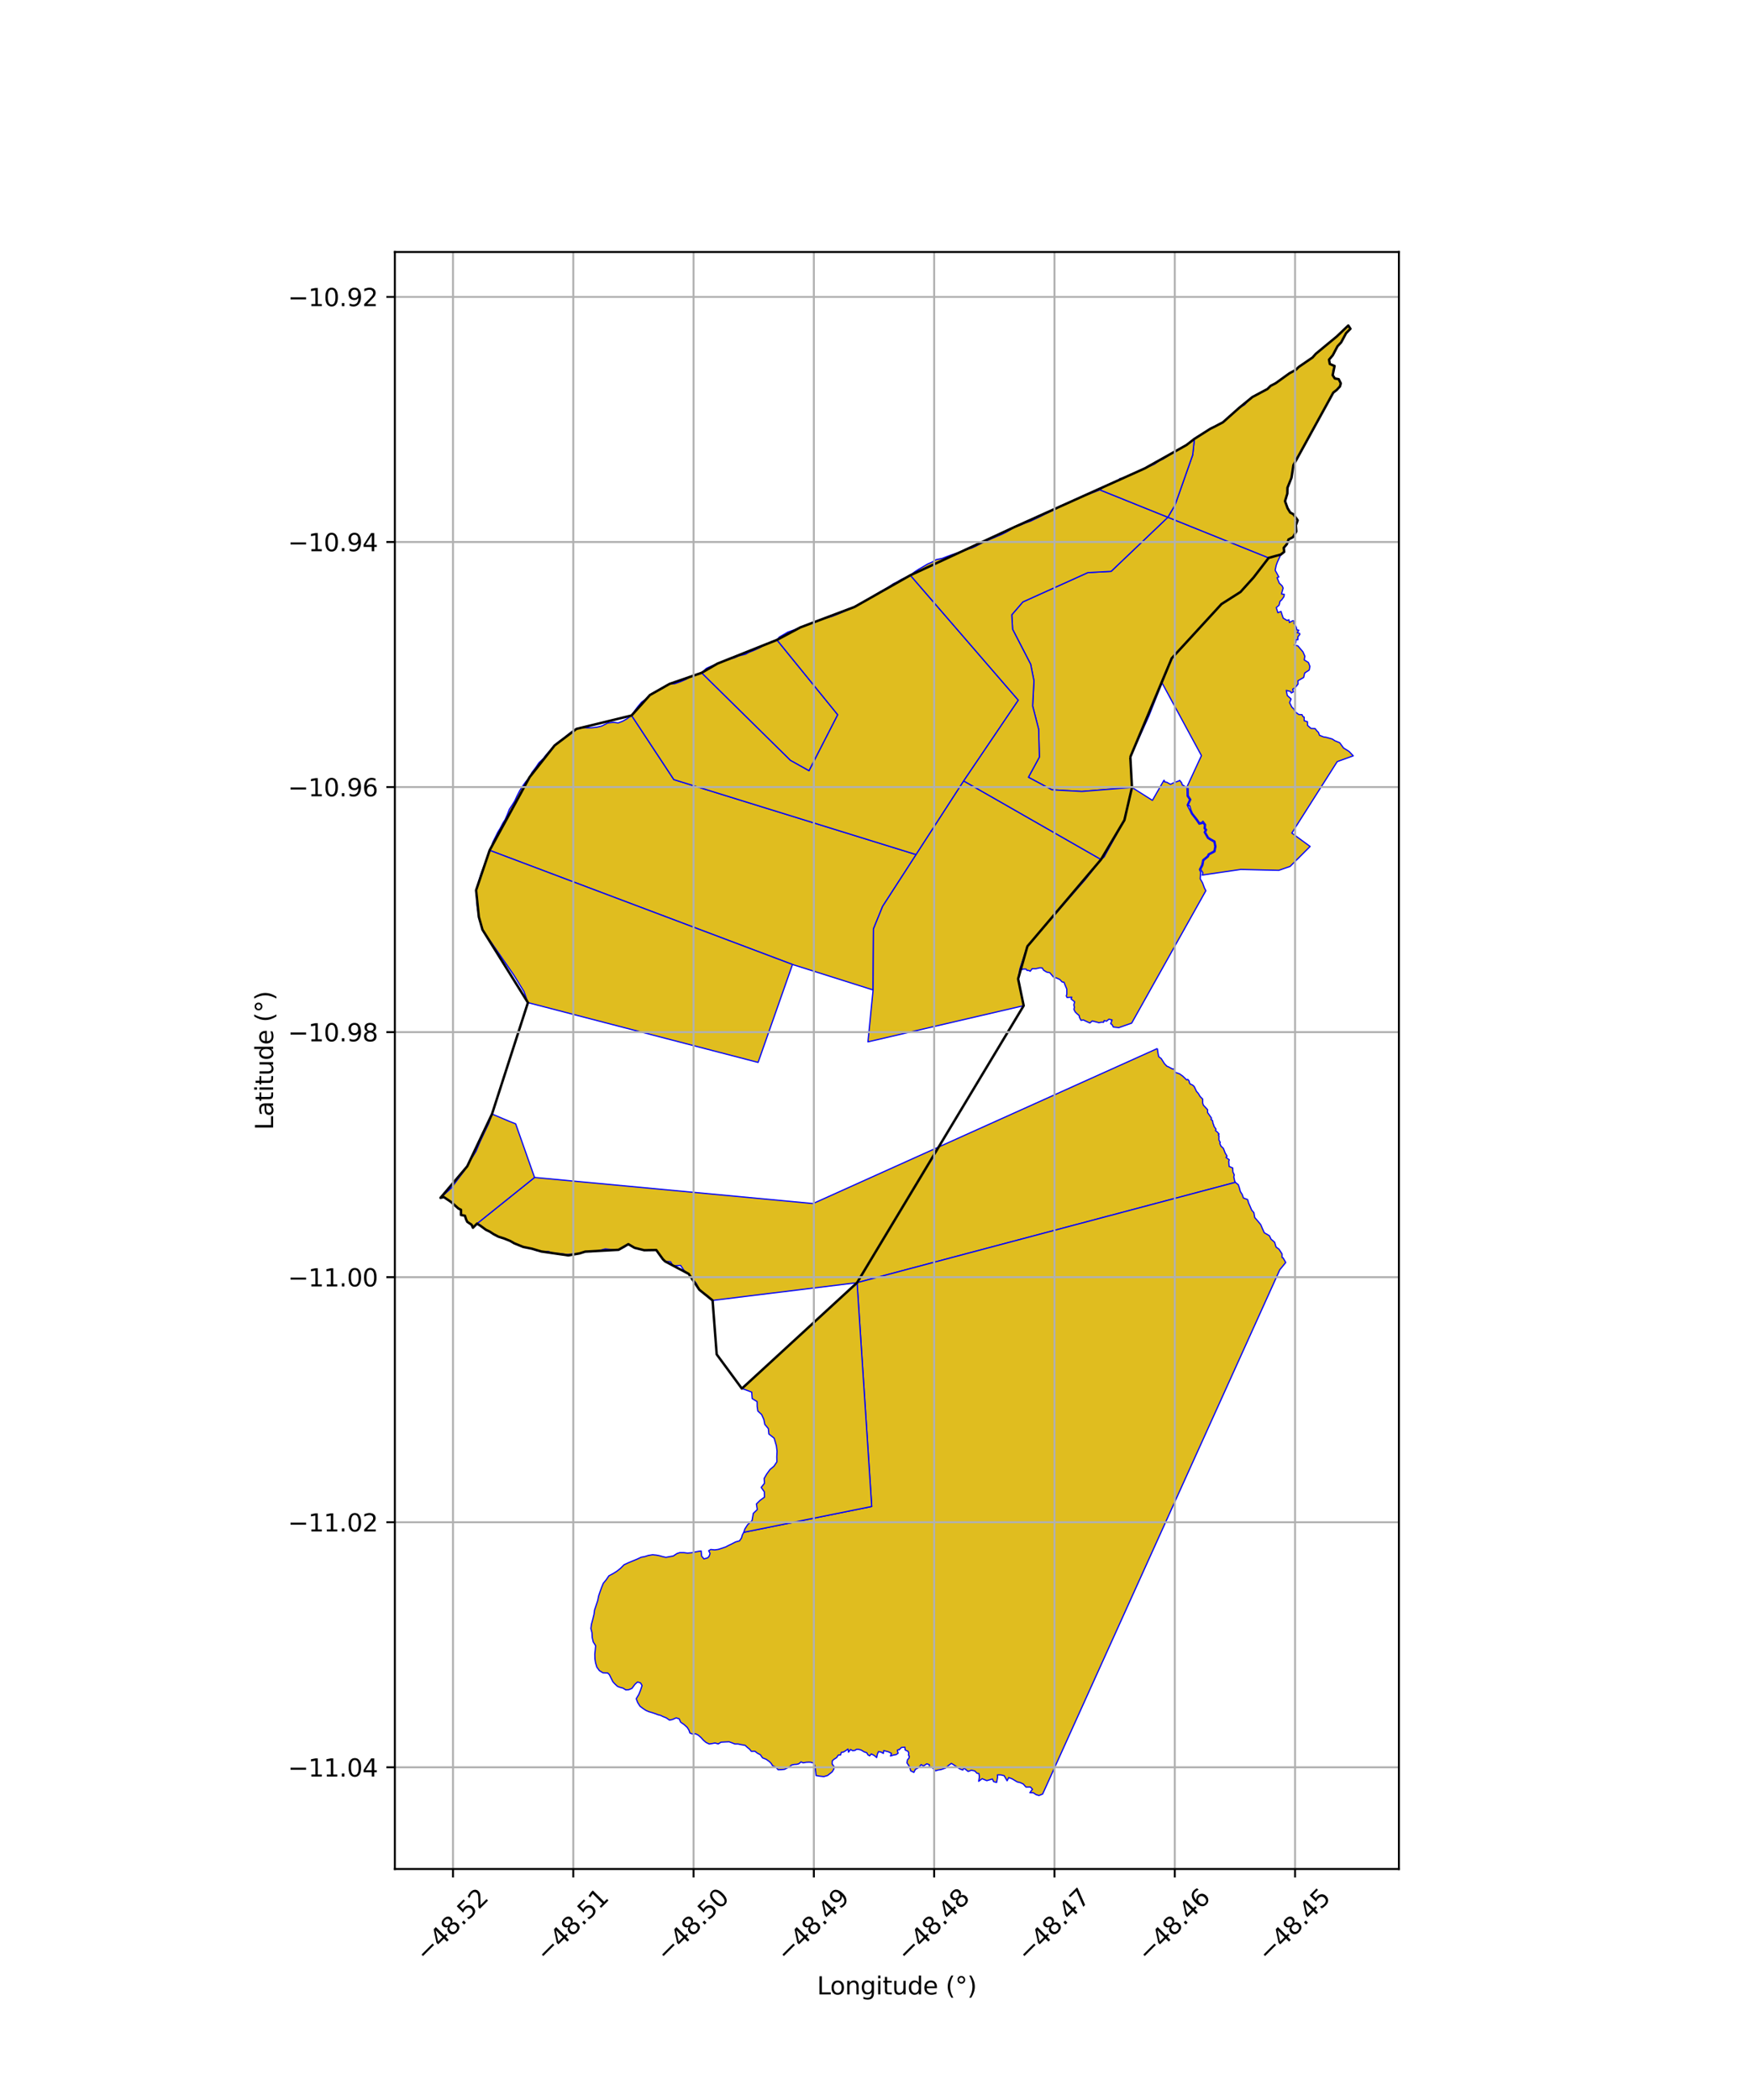 <?xml version="1.0" encoding="utf-8" standalone="no"?>
<!DOCTYPE svg PUBLIC "-//W3C//DTD SVG 1.1//EN"
  "http://www.w3.org/Graphics/SVG/1.1/DTD/svg11.dtd">
<svg xmlns:xlink="http://www.w3.org/1999/xlink" width="720pt" height="864pt" viewBox="0 0 720 864" xmlns="http://www.w3.org/2000/svg" version="1.1">
 <defs>
  <style type="text/css">*{stroke-linejoin: round; stroke-linecap: butt}</style>
 </defs>
 <g id="figure_1">
  <g id="patch_1">
   <path d="M 0 864 
L 720 864 
L 720 0 
L 0 0 
z
" style="fill: #ffffff"/>
  </g>
  <g id="axes_1">
   <g id="patch_2">
    <path d="M 162.455 768.96 
L 575.545 768.96 
L 575.545 103.68 
L 162.455 103.68 
z
" style="fill: #ffffff"/>
   </g>
   <g id="PatchCollection_1">
    <path d="M 259.85 294.365 
L 277.241 320.748 
L 376.912 351.603 
L 363.136 372.917 
L 359.364 382.183 
L 359.283 394.94 
L 359.215 407.303 
L 326.054 396.821 
L 231.808 361.295 
L 201.444 349.845 
L 201.786 349.008 
L 202.32 347.86 
L 202.757 346.505 
L 203.71 344.609 
L 204.804 342.379 
L 205.71 340.914 
L 206.932 338.582 
L 207.838 337.15 
L 208.744 335.083 
L 209.551 332.976 
L 210.628 331.348 
L 211.745 329.579 
L 212.732 327.435 
L 213.875 325.235 
L 215.039 323.422 
L 216.202 321.761 
L 217.863 319.784 
L 218.809 317.879 
L 220.484 315.661 
L 221.722 313.818 
L 223.534 312.086 
L 224.792 310.447 
L 226.518 308.592 
L 228.177 306.705 
L 229.915 305.13 
L 231.79 303.822 
L 233.57 302.345 
L 235.004 301.194 
L 237.132 299.901 
L 239.017 299.278 
L 241.629 299.46 
L 243.512 299.412 
L 245.616 299.177 
L 247.551 298.719 
L 249.999 297.483 
L 252.415 297.163 
L 254.311 297.44 
L 256.123 296.752 
L 257.844 295.805 
L 259.85 294.365 
" clip-path="url(#p6402d48600)" style="fill: #e0bd1f; stroke: #0000ff; stroke-width: 0.5"/>
    <path d="M 319.648 263.27 
L 344.673 294.07 
L 332.863 317.138 
L 325.182 312.845 
L 288.637 276.827 
L 290.623 274.987 
L 292.87 273.96 
L 295.155 273.035 
L 297.264 272.164 
L 299.433 271.387 
L 302.126 270.661 
L 303.965 269.847 
L 306.746 269.171 
L 308.075 268.42 
L 310.818 267.311 
L 312.704 266.425 
L 314.775 265.184 
L 319.648 263.27 
" clip-path="url(#p6402d48600)" style="fill: #e0bd1f; stroke: #0000ff; stroke-width: 0.5"/>
    <path d="M 374.542 236.67 
L 418.967 288.076 
L 396.499 321.303 
L 376.912 351.603 
L 277.241 320.748 
L 259.85 294.365 
L 261.238 292.283 
L 262.481 290.65 
L 263.941 288.916 
L 265.892 287.446 
L 267.404 285.952 
L 269.282 284.914 
L 271.426 283.757 
L 273.422 282.597 
L 275.421 281.399 
L 277.61 281.3 
L 280.072 280.432 
L 282.392 279.43 
L 284.328 278.268 
L 286.418 277.55 
L 288.637 276.827 
L 325.182 312.845 
L 332.863 317.138 
L 344.673 294.07 
L 319.648 263.27 
L 320.627 262.101 
L 322.49 261.034 
L 324.17 260.036 
L 326.771 259.135 
L 329.232 258.147 
L 331.01 257.405 
L 333.605 256.356 
L 335.885 255.523 
L 337.686 254.876 
L 340.269 254.181 
L 342.373 253.586 
L 344.935 252.571 
L 346.795 251.799 
L 349.413 250.664 
L 351.584 249.7 
L 354.212 248.055 
L 356.662 246.859 
L 358.907 245.523 
L 360.058 244.728 
L 363.039 242.973 
L 365.064 241.848 
L 367.547 240.169 
L 368.937 239.514 
L 370.744 238.445 
L 374.542 236.67 
" clip-path="url(#p6402d48600)" style="fill: #e0bd1f; stroke: #0000ff; stroke-width: 0.5"/>
    <path d="M 476.177 431.389 
L 476.377 432.957 
L 476.625 434.282 
L 476.788 434.81 
L 477.74 435.503 
L 478.506 436.707 
L 479.116 437.666 
L 480.083 438.661 
L 480.73 438.919 
L 482.324 439.782 
L 483.078 439.796 
L 483.321 441.103 
L 485.307 441.814 
L 486.56 442.7 
L 487.515 443.602 
L 488.228 444.296 
L 488.677 444.098 
L 489.23 444.722 
L 489.311 445.353 
L 489.664 445.977 
L 490.632 446.4 
L 491.33 447.031 
L 492.273 449.029 
L 492.999 449.836 
L 493.758 451.113 
L 494.826 452.214 
L 494.82 453.824 
L 495.089 454.673 
L 496.853 456.58 
L 496.831 457.738 
L 497.203 458.247 
L 498.455 460.04 
L 498.288 460.639 
L 498.86 461.019 
L 499.077 462.249 
L 499.33 462.776 
L 499.467 463.379 
L 500.28 464.551 
L 500.085 465.132 
L 500.845 465.76 
L 501.572 466.589 
L 501.239 466.935 
L 501.533 467.331 
L 501.514 468.115 
L 501.508 469.034 
L 502.047 470.03 
L 501.842 470.385 
L 502.333 471.534 
L 503.228 472.362 
L 503.436 472.714 
L 504.056 474.34 
L 504.842 475.693 
L 504.421 476.185 
L 505.751 477.168 
L 505.546 477.819 
L 505.625 479.046 
L 505.704 479.917 
L 507.168 480.522 
L 507.266 482.189 
L 507.796 483.359 
L 507.623 484.231 
L 507.966 485.796 
L 508.25 486.456 
L 352.618 527.738 
L 294.422 534.884 
L 293.18 535.049 
L 291.343 533.197 
L 289.423 532.027 
L 287.748 530.658 
L 286.435 527.946 
L 284.726 526.065 
L 283.355 524.116 
L 281.434 522.703 
L 280.011 520.617 
L 276.891 520.807 
L 275.911 519.12 
L 273.684 518.995 
L 271.828 516.995 
L 270.012 514.303 
L 267.403 514.265 
L 265.045 514.381 
L 261.081 513.385 
L 258.515 511.886 
L 256.838 513.138 
L 254.494 514.209 
L 251.41 514.065 
L 248.991 513.856 
L 245.743 514.684 
L 243.35 515.014 
L 240.794 514.955 
L 238.418 515.699 
L 235.466 515.919 
L 233.319 516.145 
L 230.314 515.741 
L 227.916 515.739 
L 225.573 514.893 
L 222.727 514.899 
L 220.457 514.448 
L 218.801 513.745 
L 215.254 513.023 
L 213.205 512.213 
L 211.62 511.552 
L 209.919 510.57 
L 207.438 509.559 
L 205.054 508.802 
L 203.046 507.749 
L 201.472 506.711 
L 199.912 505.965 
L 197.711 504.339 
L 196.273 503.428 
L 219.934 484.437 
L 334.504 495.175 
L 476.177 431.389 
" clip-path="url(#p6402d48600)" style="fill: #e0bd1f; stroke: #0000ff; stroke-width: 0.5"/>
    <path d="M 396.499 321.303 
L 453 353.618 
L 446.566 361.834 
L 440.13 369.198 
L 422.702 389.346 
L 419.762 398.231 
L 419.582 398.688 
L 418.88 402.74 
L 421.169 413.764 
L 357.093 428.649 
L 359.215 407.303 
L 359.283 394.94 
L 359.364 382.183 
L 363.136 372.917 
L 376.912 351.603 
L 396.499 321.303 
" clip-path="url(#p6402d48600)" style="fill: #e0bd1f; stroke: #0000ff; stroke-width: 0.5"/>
    <path d="M 478.945 320.89 
L 479.206 321.698 
L 480.065 321.852 
L 481.565 322.696 
L 483.25 321.885 
L 484.79 321.393 
L 485.381 321.084 
L 486.205 322.118 
L 486.359 322.832 
L 487.753 323.719 
L 488.308 324.042 
L 488.384 324.552 
L 488.438 327.543 
L 489.416 328.988 
L 488.444 331.197 
L 488.755 331.883 
L 489.594 333.45 
L 490.196 334.776 
L 492.273 337.49 
L 493.352 339.105 
L 494.687 338.782 
L 494.891 338.56 
L 495.555 339.436 
L 495.401 340.862 
L 495.917 341.467 
L 495.437 342.397 
L 496.86 344.895 
L 498.046 345.619 
L 499.432 346.375 
L 499.811 348.256 
L 499.452 350.117 
L 497.152 351.348 
L 496.736 352.229 
L 494.852 353.771 
L 494.462 355.808 
L 493.468 357.749 
L 494.017 358.832 
L 493.799 361.559 
L 494.76 363.236 
L 495.518 365.306 
L 496.117 366.475 
L 465.603 420.947 
L 462.454 422.05 
L 460.317 422.799 
L 458.067 422.557 
L 457.448 421.455 
L 456.967 421.197 
L 457.526 419.632 
L 456.242 419.324 
L 455.287 420.137 
L 454.291 419.902 
L 454.029 420.615 
L 453.302 420.56 
L 452.088 420.77 
L 451.151 420.494 
L 449.375 420.046 
L 448.424 420.893 
L 447.409 420.443 
L 445.739 419.642 
L 444.757 419.797 
L 444.116 418.566 
L 443.993 417.832 
L 443.025 417 
L 442.372 416.349 
L 441.836 415.267 
L 442.032 414.464 
L 441.815 413.394 
L 442.135 412.208 
L 441.841 411.923 
L 440.693 411.031 
L 440.954 410.258 
L 439.008 410.41 
L 438.694 409.73 
L 438.916 409.064 
L 438.907 406.932 
L 438.25 405.372 
L 437.768 404.131 
L 436.984 403.995 
L 436.073 403.016 
L 434.765 402.406 
L 433.447 402.008 
L 431.927 400.201 
L 430.667 399.959 
L 429.388 399.181 
L 428.761 398.221 
L 427.792 398.178 
L 426.233 398.548 
L 424.649 398.563 
L 423.861 399.606 
L 423.224 399.241 
L 422.551 399.277 
L 422.191 398.717 
L 421.039 398.717 
L 420.583 398.853 
L 420.231 398.29 
L 419.762 398.231 
L 422.702 389.346 
L 440.13 369.198 
L 446.566 361.834 
L 453 353.618 
L 454.214 352.577 
L 462.61 337.422 
L 465.719 323.975 
L 474.144 329.293 
L 478.945 320.89 
" clip-path="url(#p6402d48600)" style="fill: #e0bd1f; stroke: #0000ff; stroke-width: 0.5"/>
    <path d="M 526.98 228.144 
L 525.526 231.326 
L 525.067 232.591 
L 524.646 234.627 
L 526.154 237.386 
L 525.416 237.681 
L 526.36 239.947 
L 527.533 241.08 
L 527.916 241.954 
L 527.238 244.361 
L 528.397 244.544 
L 528.241 245.493 
L 527.353 246.756 
L 526.634 247.403 
L 526.248 249.002 
L 525.094 249.99 
L 525.751 252.077 
L 527.045 251.561 
L 527.429 252.791 
L 527.952 254.318 
L 529.563 255.291 
L 530.287 254.981 
L 530.486 256.113 
L 531.91 255.385 
L 532.86 255.681 
L 532.906 255.726 
L 532.278 256.28 
L 533.292 257.951 
L 533.568 259.147 
L 534.367 259.31 
L 533.714 260.311 
L 534.699 260.589 
L 534.773 261.037 
L 533.977 262.015 
L 534.001 263.183 
L 533.294 263.141 
L 533.143 264.354 
L 532.535 265.421 
L 533.965 265.722 
L 535.194 267.159 
L 536.063 268.175 
L 536.846 269.964 
L 536.612 271.514 
L 538.325 272.589 
L 538.924 274.155 
L 538.656 275.663 
L 536.795 276.891 
L 536.371 278.716 
L 534.013 280.091 
L 534.069 281.399 
L 532.989 282.778 
L 531.839 283.558 
L 532.136 284.66 
L 531.243 285.114 
L 531.013 284.539 
L 529.223 284.039 
L 529.628 286.157 
L 531.194 287.584 
L 530.572 289.091 
L 531.492 290.904 
L 532.375 291.775 
L 532.792 292.806 
L 534.352 293.965 
L 535.683 294.027 
L 536.04 294.791 
L 536.572 295.057 
L 536.599 296.546 
L 537.91 296.936 
L 537.965 298.46 
L 539.377 299.69 
L 541.057 299.746 
L 541.83 300.733 
L 542.426 301.292 
L 542.887 302.525 
L 544.56 303.189 
L 545.585 303.343 
L 546.921 303.711 
L 548.148 304.061 
L 549.211 304.763 
L 551.191 305.583 
L 552.751 307.727 
L 555.039 309.157 
L 556.769 310.965 
L 550.171 313.349 
L 531.49 342.75 
L 539.022 348.253 
L 530.798 356.463 
L 526.132 358.08 
L 510.501 357.709 
L 494.602 360.034 
L 494.925 359.112 
L 493.993 357.719 
L 494.893 355.959 
L 495.266 354.02 
L 497.101 352.517 
L 497.497 351.68 
L 499.856 350.416 
L 500.272 348.253 
L 499.834 346.076 
L 498.271 345.224 
L 497.195 344.567 
L 495.952 342.386 
L 496.459 341.404 
L 495.872 340.714 
L 496.024 339.305 
L 494.924 337.851 
L 494.448 338.372 
L 493.552 338.587 
L 492.638 337.22 
L 490.589 334.628 
L 490.02 333.293 
L 489.469 331.482 
L 488.694 331.537 
L 489.937 328.949 
L 488.888 327.399 
L 488.833 324.342 
L 488.299 323.868 
L 494.3 310.881 
L 478.083 280.94 
L 482.097 270.817 
L 502.556 248.527 
L 510.378 243.549 
L 515.77 237.573 
L 521.969 229.519 
L 526.98 228.144 
" clip-path="url(#p6402d48600)" style="fill: #e0bd1f; stroke: #0000ff; stroke-width: 0.5"/>
    <path d="M 480.495 212.813 
L 521.969 229.519 
L 515.77 237.573 
L 510.378 243.549 
L 502.556 248.527 
L 482.097 270.817 
L 478.083 280.94 
L 472.678 294.64 
L 465.052 311.462 
L 465.719 323.975 
L 445.073 325.63 
L 432.772 324.947 
L 423.115 319.785 
L 427.627 311.483 
L 427.327 300.044 
L 424.858 290.439 
L 425.388 280.09 
L 424.05 273.318 
L 416.622 258.922 
L 416.268 252.953 
L 420.836 247.649 
L 447.589 235.579 
L 457.152 235.075 
L 480.495 212.813 
" clip-path="url(#p6402d48600)" style="fill: #e0bd1f; stroke: #0000ff; stroke-width: 0.5"/>
    <path d="M 554.725 133.92 
L 555.611 135.267 
L 553.836 137.064 
L 552.866 138.614 
L 551.736 140.799 
L 550.282 142.479 
L 549.445 143.91 
L 548.35 146.155 
L 546.797 147.981 
L 547.128 149.748 
L 549.075 150.582 
L 548.473 152.383 
L 548.299 154.359 
L 549.183 155.71 
L 550.785 156.011 
L 551.643 157.721 
L 551.292 158.999 
L 549.945 160.452 
L 548.554 161.528 
L 533.315 189.226 
L 532.162 191.359 
L 531.737 193.751 
L 531.345 196.584 
L 530.608 198.749 
L 529.698 200.697 
L 529.646 203.057 
L 528.701 206.199 
L 529.759 209.106 
L 530.832 210.869 
L 532.133 211.572 
L 533.889 214.069 
L 533.146 216.132 
L 533.339 218.646 
L 531.993 220.972 
L 530.137 221.959 
L 529.462 223.865 
L 528.167 225.387 
L 528.347 227.051 
L 526.98 228.144 
L 521.969 229.519 
L 480.495 212.813 
L 483.461 207.73 
L 490.706 187.175 
L 491.417 180.554 
L 493.351 179.452 
L 495.657 177.967 
L 497.987 176.386 
L 499.638 175.58 
L 501.337 174.612 
L 503.138 173.744 
L 504.994 172.257 
L 506.53 170.814 
L 508.486 169.008 
L 509.857 167.771 
L 512.04 166.54 
L 513.451 164.917 
L 515.26 163.352 
L 517.143 162.359 
L 519.603 160.996 
L 521.458 160.05 
L 522.775 158.746 
L 524.855 157.661 
L 526.565 156.337 
L 528.835 154.856 
L 530.545 153.562 
L 533.146 152.159 
L 534.324 150.985 
L 536.257 149.825 
L 537.865 148.567 
L 540.022 147.078 
L 541.391 145.536 
L 543.086 144.295 
L 544.88 142.677 
L 546.463 141.273 
L 548.231 139.87 
L 549.968 138.452 
L 551.648 137.093 
L 552.688 135.773 
L 554.725 133.92 
" clip-path="url(#p6402d48600)" style="fill: #e0bd1f; stroke: #0000ff; stroke-width: 0.5"/>
    <path d="M 452.525 201.546 
L 480.495 212.813 
L 457.152 235.075 
L 447.589 235.579 
L 420.836 247.649 
L 416.268 252.953 
L 416.622 258.922 
L 424.05 273.318 
L 425.388 280.09 
L 424.858 290.439 
L 427.327 300.044 
L 427.627 311.483 
L 423.115 319.785 
L 432.772 324.947 
L 445.073 325.63 
L 465.719 323.975 
L 462.61 337.422 
L 454.214 352.577 
L 453 353.618 
L 396.499 321.303 
L 418.967 288.076 
L 374.542 236.67 
L 376.322 235.268 
L 378.132 234.113 
L 380.012 233.036 
L 381.679 232.041 
L 383.428 231.294 
L 385.171 230.255 
L 387.688 229.721 
L 389.677 228.954 
L 391.522 228.265 
L 393.171 227.712 
L 395.561 226.928 
L 397.625 226.092 
L 399.721 225.51 
L 401.511 224.696 
L 403.402 223.694 
L 405.508 222.687 
L 407.302 221.908 
L 409.702 220.893 
L 412.139 219.864 
L 414.125 218.879 
L 415.276 218.217 
L 417.25 216.896 
L 419.405 216.217 
L 421.74 215.216 
L 424.043 214.406 
L 425.552 213.681 
L 427.896 212.582 
L 429.728 211.647 
L 432.269 210.448 
L 434.461 209.336 
L 435.97 208.294 
L 438.074 207.439 
L 440.014 206.846 
L 441.864 205.758 
L 443.897 204.804 
L 445.929 203.839 
L 447.978 203.308 
L 452.525 201.546 
" clip-path="url(#p6402d48600)" style="fill: #e0bd1f; stroke: #0000ff; stroke-width: 0.5"/>
    <path d="M 491.417 180.554 
L 490.706 187.175 
L 483.461 207.73 
L 480.495 212.813 
L 452.525 201.546 
L 454.413 200.164 
L 456.755 199.277 
L 458.643 198.18 
L 460.553 197.646 
L 460.719 196.883 
L 461.935 196.844 
L 463.733 195.896 
L 465.756 195.173 
L 467.318 194.378 
L 469.09 193.587 
L 471.062 192.672 
L 473.24 191.747 
L 475.08 190.902 
L 476.789 189.671 
L 478.521 188.88 
L 480.542 187.562 
L 482.754 186.074 
L 484.385 185.361 
L 486.224 184.124 
L 488.15 183.093 
L 489.945 181.655 
L 491.417 180.554 
" clip-path="url(#p6402d48600)" style="fill: #e0bd1f; stroke: #0000ff; stroke-width: 0.5"/>
    <path d="M 508.25 486.456 
L 509.464 487.414 
L 509.913 488.725 
L 510.313 490.233 
L 511.053 491.377 
L 511.578 492.887 
L 513.295 493.518 
L 513.737 495.006 
L 514.195 496.015 
L 514.974 497.855 
L 515.884 498.932 
L 516.251 500.945 
L 517.52 502.402 
L 518.696 503.839 
L 519.456 505.623 
L 520.156 507.176 
L 522.277 508.414 
L 522.938 509.824 
L 524.416 511.092 
L 525.017 513.072 
L 526.203 513.936 
L 527.468 515.895 
L 527.482 517.405 
L 527.866 517.484 
L 528.989 519.432 
L 526.546 522.41 
L 428.97 738.119 
L 427.462 738.72 
L 426.27 738.36 
L 425.148 737.619 
L 423.703 737.572 
L 424.777 736.15 
L 423.923 735.211 
L 422.095 735.247 
L 421.017 734.005 
L 419.681 733.393 
L 418.531 733.131 
L 416.398 731.861 
L 415.013 731.34 
L 414.348 732.663 
L 413.139 730.578 
L 411.825 730.244 
L 410.38 730.241 
L 410.431 731.206 
L 410.049 733.343 
L 408.81 733.016 
L 408.288 731.92 
L 406.004 732.614 
L 404.085 731.808 
L 402.648 732.878 
L 402.94 731.001 
L 402.733 729.69 
L 401.966 729.573 
L 401.051 728.622 
L 399.659 728.319 
L 398.326 728.835 
L 397.297 728 
L 396.551 727.423 
L 396.13 728.247 
L 394.797 727.731 
L 393.646 726.929 
L 392.603 726.23 
L 391.417 725.512 
L 390.103 726.46 
L 389.027 727.432 
L 387.211 728.034 
L 385.7 728.289 
L 385.003 728.566 
L 384.413 728.116 
L 383.298 727.002 
L 382.333 727.091 
L 382.353 726.042 
L 381.319 725.667 
L 379.931 726.58 
L 378.993 726.007 
L 377.954 727.244 
L 376.609 727.972 
L 375.996 729.214 
L 374.685 728.574 
L 374.302 727.128 
L 373.813 726.294 
L 373.119 725.261 
L 373.394 723.982 
L 373.993 723.341 
L 374.092 722.466 
L 373.764 722.155 
L 373.894 721.259 
L 373.57 720.519 
L 372.49 720.059 
L 372.482 720.024 
L 372.375 719.801 
L 372.292 718.863 
L 370.878 718.961 
L 369.921 719.941 
L 369.838 719.772 
L 369.192 720.081 
L 369.504 721.327 
L 368.733 721.88 
L 367.516 722.107 
L 366.357 722.467 
L 366.781 721.383 
L 365.531 720.749 
L 363.608 720.25 
L 363.44 721.402 
L 362.406 720.805 
L 361.396 720.683 
L 360.946 721.847 
L 360.69 723.123 
L 359.795 722.322 
L 358.496 721.603 
L 358.474 721.683 
L 358.386 721.719 
L 357.812 722.4 
L 357.068 721.963 
L 356.617 721.138 
L 355.539 720.767 
L 354.219 719.975 
L 353.132 719.713 
L 352.347 719.742 
L 351.772 720.166 
L 350.789 720.271 
L 349.949 719.797 
L 349.097 720.883 
L 348.891 719.599 
L 347.943 720.29 
L 347.021 720.832 
L 346.152 720.974 
L 345.833 722.033 
L 344.891 722.095 
L 344.858 722.169 
L 344.202 723.135 
L 343.082 723.858 
L 342.408 724.477 
L 342.348 725.692 
L 343.244 726.954 
L 343.082 727.808 
L 342.397 728.98 
L 341.6 729.612 
L 340.474 730.494 
L 338.941 730.948 
L 337.124 730.746 
L 335.75 730.505 
L 335.631 729.273 
L 335.496 728.116 
L 335.368 726.829 
L 334.829 725.45 
L 334.759 725.391 
L 333.539 725.034 
L 332.746 725.015 
L 331.672 725.064 
L 330.456 725.293 
L 329.559 724.912 
L 328.616 725.688 
L 327.738 725.897 
L 326.817 725.94 
L 325.725 726.154 
L 324.897 726.859 
L 323.824 727.436 
L 322.762 727.952 
L 321.46 728.08 
L 320.139 728.122 
L 319.294 727.125 
L 317.857 726.429 
L 317.256 725.488 
L 316.482 724.716 
L 315.226 723.828 
L 313.73 723.235 
L 312.835 721.946 
L 311.599 721.302 
L 310.588 720.507 
L 309.104 720.549 
L 308.416 719.671 
L 307.529 718.966 
L 306.568 718.087 
L 305.181 717.846 
L 303.687 717.529 
L 302.352 717.527 
L 301.299 717.112 
L 299.978 716.63 
L 298.338 716.699 
L 296.637 716.801 
L 295.501 717.49 
L 294.172 717.108 
L 293.137 717.315 
L 291.8 717.528 
L 290.483 716.897 
L 289.452 716.018 
L 288.317 714.782 
L 287.29 713.891 
L 286.176 713.327 
L 284.95 713.424 
L 283.854 713.022 
L 283.441 711.837 
L 282.75 710.705 
L 281.419 709.5 
L 280.047 708.567 
L 279.433 707.163 
L 278.184 706.782 
L 276.684 707.444 
L 275.461 707.716 
L 274.152 706.791 
L 272.802 706.263 
L 271.739 705.741 
L 270.7 705.489 
L 269.949 705.188 
L 268.488 704.685 
L 266.905 704.219 
L 265.744 703.704 
L 264.505 702.897 
L 263.294 701.963 
L 262.379 700.521 
L 261.766 698.912 
L 262.812 697.164 
L 263.499 695.471 
L 264.168 693.482 
L 263.536 692.407 
L 262.289 692.036 
L 261.211 693.005 
L 260.004 694.646 
L 258.659 695.208 
L 257.469 695.269 
L 256.326 694.549 
L 254.966 694.181 
L 254.066 693.83 
L 252.915 692.753 
L 252.17 691.932 
L 251.479 690.56 
L 250.746 689.054 
L 250.032 688.323 
L 248.035 688.234 
L 246.608 687.344 
L 245.56 685.93 
L 245.032 684.157 
L 244.772 682.506 
L 244.712 680.555 
L 244.904 678.886 
L 245.049 677.073 
L 244.068 675.525 
L 243.653 673.722 
L 243.553 671.736 
L 243.117 670.016 
L 243.338 668.275 
L 243.89 666.197 
L 244.386 664.213 
L 244.605 662.46 
L 245.281 660.397 
L 245.93 658.462 
L 246.313 656.552 
L 246.942 654.703 
L 247.486 653.165 
L 248.229 651.38 
L 249.422 649.952 
L 250.504 648.341 
L 252.25 647.414 
L 253.754 646.476 
L 255.248 645.299 
L 256.74 643.804 
L 258.435 643.001 
L 260.198 642.261 
L 261.922 641.565 
L 263.797 640.695 
L 265.308 640.409 
L 266.718 639.953 
L 268.482 639.667 
L 270 639.807 
L 271.274 640.047 
L 272.626 640.437 
L 273.958 640.737 
L 275.254 640.493 
L 276.991 640.181 
L 278.521 639.181 
L 279.687 638.795 
L 281.271 638.798 
L 282.837 639.001 
L 284.664 638.854 
L 286.033 638.52 
L 287.488 638.24 
L 288.48 638.104 
L 288.663 640.205 
L 289.623 641.378 
L 291.158 640.944 
L 291.745 640.283 
L 292.141 639.146 
L 291.572 638.016 
L 292.413 637.505 
L 294.054 637.665 
L 295.527 637.467 
L 296.948 637.012 
L 298.626 636.438 
L 299.575 635.916 
L 301.061 635.22 
L 302.631 634.391 
L 304.262 633.947 
L 305.075 632.745 
L 305.445 631.44 
L 306.016 630.432 
L 358.649 619.808 
L 352.618 527.738 
L 508.25 486.456 
" clip-path="url(#p6402d48600)" style="fill: #e0bd1f; stroke: #0000ff; stroke-width: 0.5"/>
    <path d="M 202.423 458.342 
L 209.58 461.362 
L 212.154 462.374 
L 219.934 484.437 
L 196.273 503.428 
L 194.577 505.132 
L 194.034 503.904 
L 192.252 502.706 
L 191.765 501.68 
L 191.269 500.179 
L 190.43 500.015 
L 189.656 499.877 
L 189.665 497.752 
L 188.583 497.197 
L 187.325 496.084 
L 185.577 494.528 
L 182.621 492.527 
L 182.14 492.587 
L 181.231 492.825 
L 183.632 490.67 
L 185.671 488.767 
L 188.136 485.494 
L 191.013 481.701 
L 193.322 477.701 
L 195.831 473.723 
L 197.52 469.719 
L 199.017 466.536 
L 201.113 462.181 
L 202.423 458.342 
" clip-path="url(#p6402d48600)" style="fill: #e0bd1f; stroke: #0000ff; stroke-width: 0.5"/>
    <path d="M 201.444 349.845 
L 231.808 361.295 
L 326.054 396.821 
L 311.904 437.107 
L 217.205 412.511 
L 215.606 408.01 
L 213.689 404.886 
L 211.418 401.185 
L 209.618 398.58 
L 206.62 394.24 
L 204.129 390.634 
L 201.771 387.226 
L 198.496 382.495 
L 197.007 377.244 
L 196.297 372.753 
L 195.881 366.265 
L 197.846 359.665 
L 200.608 352.516 
L 201.444 349.845 
" clip-path="url(#p6402d48600)" style="fill: #e0bd1f; stroke: #0000ff; stroke-width: 0.5"/>
    <path d="M 352.618 527.738 
L 358.649 619.808 
L 306.016 630.432 
L 306.449 629.092 
L 307.579 627.325 
L 309.409 625.605 
L 309.929 622.645 
L 311.57 621.075 
L 311.201 618.779 
L 312.726 617.274 
L 314.533 615.967 
L 314.464 613.778 
L 313.174 611.965 
L 314.52 610.27 
L 314.386 608.302 
L 315.405 606.531 
L 316.788 604.606 
L 318.433 603.235 
L 319.635 601.441 
L 319.589 599.303 
L 319.703 597.078 
L 319.433 594.885 
L 318.848 592.858 
L 318.485 591.683 
L 316.325 589.994 
L 316.102 587.745 
L 314.661 586.047 
L 314.25 583.956 
L 313.353 581.989 
L 311.789 580.532 
L 311.509 578.659 
L 311.488 576.659 
L 309.472 575.435 
L 309.275 572.759 
L 306.65 571.771 
L 305.228 571.308 
L 352.618 527.738 
" clip-path="url(#p6402d48600)" style="fill: #e0bd1f; stroke: #0000ff; stroke-width: 0.5"/>
   </g>
   <g id="PatchCollection_2">
    <path d="M 465.052 311.462 
L 465.719 323.975 
L 462.61 337.422 
L 453 353.618 
L 422.702 389.346 
L 418.88 402.74 
L 421.169 413.764 
L 352.618 527.738 
L 305.228 571.308 
L 294.869 557.23 
L 293.18 535.049 
L 287.748 530.658 
L 283.355 524.116 
L 278.435 521.511 
L 273.684 518.995 
L 272.762 518.123 
L 270.012 514.303 
L 265.045 514.381 
L 261.081 513.385 
L 258.515 511.886 
L 254.494 514.209 
L 240.794 514.955 
L 238.418 515.699 
L 233.794 516.494 
L 222.727 514.899 
L 218.801 513.745 
L 215.254 513.023 
L 211.62 511.552 
L 209.919 510.57 
L 207.438 509.559 
L 205.054 508.802 
L 203.046 507.749 
L 201.472 506.711 
L 199.912 505.965 
L 197.711 504.339 
L 196.273 503.428 
L 194.577 505.132 
L 194.034 503.904 
L 192.252 502.706 
L 191.765 501.68 
L 191.269 500.179 
L 189.656 499.877 
L 189.665 497.752 
L 188.583 497.197 
L 185.577 494.528 
L 183.952 493.428 
L 182.621 492.527 
L 181.231 492.825 
L 192.234 479.845 
L 202.423 458.342 
L 217.205 412.511 
L 198.496 382.495 
L 197.007 377.244 
L 195.881 366.265 
L 201.444 349.845 
L 217.863 319.784 
L 228.177 306.705 
L 237.132 299.901 
L 259.85 294.365 
L 267.404 285.952 
L 275.421 281.399 
L 288.637 276.827 
L 295.155 273.035 
L 319.648 263.27 
L 329.232 258.147 
L 351.584 249.7 
L 374.542 236.67 
L 417.25 216.896 
L 471.062 192.672 
L 488.15 183.093 
L 491.417 180.554 
L 497.987 176.386 
L 499.638 175.58 
L 503.138 173.744 
L 509.857 167.771 
L 515.26 163.352 
L 521.458 160.05 
L 522.775 158.746 
L 524.855 157.661 
L 530.545 153.562 
L 533.146 152.159 
L 534.324 150.985 
L 540.022 147.078 
L 541.391 145.536 
L 549.968 138.452 
L 554.725 133.92 
L 555.611 135.267 
L 553.836 137.064 
L 551.78 140.878 
L 550.282 142.479 
L 548.35 146.155 
L 546.797 147.981 
L 547.128 149.748 
L 549.075 150.582 
L 548.299 154.359 
L 549.183 155.71 
L 550.785 156.011 
L 551.643 157.721 
L 551.292 158.999 
L 549.945 160.452 
L 548.554 161.528 
L 532.162 191.359 
L 531.345 196.584 
L 529.698 200.697 
L 529.646 203.057 
L 528.701 206.199 
L 529.759 209.106 
L 530.832 210.869 
L 532.133 211.572 
L 533.889 214.069 
L 533.146 216.132 
L 533.339 218.646 
L 531.993 220.972 
L 530.137 221.959 
L 529.462 223.865 
L 528.167 225.387 
L 528.347 227.051 
L 526.98 228.144 
L 521.969 229.519 
L 515.77 237.573 
L 510.378 243.549 
L 502.556 248.527 
L 482.097 270.817 
L 465.052 311.462 
" clip-path="url(#p6402d48600)" style="fill: none; stroke: #000000"/>
   </g>
   <g id="matplotlib.axis_1">
    <g id="xtick_1">
     <g id="line2d_1">
      <path d="M 186.372 768.96 
L 186.372 103.68 
" clip-path="url(#p6402d48600)" style="fill: none; stroke: #b0b0b0; stroke-width: 0.8; stroke-linecap: square"/>
     </g>
     <g id="line2d_2">
      <defs>
       <path id="md01c66d546" d="M 0 0 
L 0 3.5 
" style="stroke: #000000; stroke-width: 0.8"/>
      </defs>
      <g>
       <use xlink:href="#md01c66d546" x="186.372" y="768.96" style="stroke: #000000; stroke-width: 0.8"/>
      </g>
     </g>
     <g id="text_1">
      <!-- −48.52 -->
      <g transform="translate(175.239 807.501) rotate(-45) scale(0.1 -0.1)">
       <defs>
        <path id="DejaVuSans-2212" d="M 678 2272 
L 4684 2272 
L 4684 1741 
L 678 1741 
L 678 2272 
z
" transform="scale(0.016)"/>
        <path id="DejaVuSans-34" d="M 2419 4116 
L 825 1625 
L 2419 1625 
L 2419 4116 
z
M 2253 4666 
L 3047 4666 
L 3047 1625 
L 3713 1625 
L 3713 1100 
L 3047 1100 
L 3047 0 
L 2419 0 
L 2419 1100 
L 313 1100 
L 313 1709 
L 2253 4666 
z
" transform="scale(0.016)"/>
        <path id="DejaVuSans-38" d="M 2034 2216 
Q 1584 2216 1326 1975 
Q 1069 1734 1069 1313 
Q 1069 891 1326 650 
Q 1584 409 2034 409 
Q 2484 409 2743 651 
Q 3003 894 3003 1313 
Q 3003 1734 2745 1975 
Q 2488 2216 2034 2216 
z
M 1403 2484 
Q 997 2584 770 2862 
Q 544 3141 544 3541 
Q 544 4100 942 4425 
Q 1341 4750 2034 4750 
Q 2731 4750 3128 4425 
Q 3525 4100 3525 3541 
Q 3525 3141 3298 2862 
Q 3072 2584 2669 2484 
Q 3125 2378 3379 2068 
Q 3634 1759 3634 1313 
Q 3634 634 3220 271 
Q 2806 -91 2034 -91 
Q 1263 -91 848 271 
Q 434 634 434 1313 
Q 434 1759 690 2068 
Q 947 2378 1403 2484 
z
M 1172 3481 
Q 1172 3119 1398 2916 
Q 1625 2713 2034 2713 
Q 2441 2713 2670 2916 
Q 2900 3119 2900 3481 
Q 2900 3844 2670 4047 
Q 2441 4250 2034 4250 
Q 1625 4250 1398 4047 
Q 1172 3844 1172 3481 
z
" transform="scale(0.016)"/>
        <path id="DejaVuSans-2e" d="M 684 794 
L 1344 794 
L 1344 0 
L 684 0 
L 684 794 
z
" transform="scale(0.016)"/>
        <path id="DejaVuSans-35" d="M 691 4666 
L 3169 4666 
L 3169 4134 
L 1269 4134 
L 1269 2991 
Q 1406 3038 1543 3061 
Q 1681 3084 1819 3084 
Q 2600 3084 3056 2656 
Q 3513 2228 3513 1497 
Q 3513 744 3044 326 
Q 2575 -91 1722 -91 
Q 1428 -91 1123 -41 
Q 819 9 494 109 
L 494 744 
Q 775 591 1075 516 
Q 1375 441 1709 441 
Q 2250 441 2565 725 
Q 2881 1009 2881 1497 
Q 2881 1984 2565 2268 
Q 2250 2553 1709 2553 
Q 1456 2553 1204 2497 
Q 953 2441 691 2322 
L 691 4666 
z
" transform="scale(0.016)"/>
        <path id="DejaVuSans-32" d="M 1228 531 
L 3431 531 
L 3431 0 
L 469 0 
L 469 531 
Q 828 903 1448 1529 
Q 2069 2156 2228 2338 
Q 2531 2678 2651 2914 
Q 2772 3150 2772 3378 
Q 2772 3750 2511 3984 
Q 2250 4219 1831 4219 
Q 1534 4219 1204 4116 
Q 875 4013 500 3803 
L 500 4441 
Q 881 4594 1212 4672 
Q 1544 4750 1819 4750 
Q 2544 4750 2975 4387 
Q 3406 4025 3406 3419 
Q 3406 3131 3298 2873 
Q 3191 2616 2906 2266 
Q 2828 2175 2409 1742 
Q 1991 1309 1228 531 
z
" transform="scale(0.016)"/>
       </defs>
       <use xlink:href="#DejaVuSans-2212"/>
       <use xlink:href="#DejaVuSans-34" transform="translate(83.789 0)"/>
       <use xlink:href="#DejaVuSans-38" transform="translate(147.412 0)"/>
       <use xlink:href="#DejaVuSans-2e" transform="translate(211.035 0)"/>
       <use xlink:href="#DejaVuSans-35" transform="translate(242.822 0)"/>
       <use xlink:href="#DejaVuSans-32" transform="translate(306.445 0)"/>
      </g>
     </g>
    </g>
    <g id="xtick_2">
     <g id="line2d_3">
      <path d="M 235.865 768.96 
L 235.865 103.68 
" clip-path="url(#p6402d48600)" style="fill: none; stroke: #b0b0b0; stroke-width: 0.8; stroke-linecap: square"/>
     </g>
     <g id="line2d_4">
      <g>
       <use xlink:href="#md01c66d546" x="235.865" y="768.96" style="stroke: #000000; stroke-width: 0.8"/>
      </g>
     </g>
     <g id="text_2">
      <!-- −48.51 -->
      <g transform="translate(224.732 807.501) rotate(-45) scale(0.1 -0.1)">
       <defs>
        <path id="DejaVuSans-31" d="M 794 531 
L 1825 531 
L 1825 4091 
L 703 3866 
L 703 4441 
L 1819 4666 
L 2450 4666 
L 2450 531 
L 3481 531 
L 3481 0 
L 794 0 
L 794 531 
z
" transform="scale(0.016)"/>
       </defs>
       <use xlink:href="#DejaVuSans-2212"/>
       <use xlink:href="#DejaVuSans-34" transform="translate(83.789 0)"/>
       <use xlink:href="#DejaVuSans-38" transform="translate(147.412 0)"/>
       <use xlink:href="#DejaVuSans-2e" transform="translate(211.035 0)"/>
       <use xlink:href="#DejaVuSans-35" transform="translate(242.822 0)"/>
       <use xlink:href="#DejaVuSans-31" transform="translate(306.445 0)"/>
      </g>
     </g>
    </g>
    <g id="xtick_3">
     <g id="line2d_5">
      <path d="M 285.358 768.96 
L 285.358 103.68 
" clip-path="url(#p6402d48600)" style="fill: none; stroke: #b0b0b0; stroke-width: 0.8; stroke-linecap: square"/>
     </g>
     <g id="line2d_6">
      <g>
       <use xlink:href="#md01c66d546" x="285.358" y="768.96" style="stroke: #000000; stroke-width: 0.8"/>
      </g>
     </g>
     <g id="text_3">
      <!-- −48.50 -->
      <g transform="translate(274.225 807.501) rotate(-45) scale(0.1 -0.1)">
       <defs>
        <path id="DejaVuSans-30" d="M 2034 4250 
Q 1547 4250 1301 3770 
Q 1056 3291 1056 2328 
Q 1056 1369 1301 889 
Q 1547 409 2034 409 
Q 2525 409 2770 889 
Q 3016 1369 3016 2328 
Q 3016 3291 2770 3770 
Q 2525 4250 2034 4250 
z
M 2034 4750 
Q 2819 4750 3233 4129 
Q 3647 3509 3647 2328 
Q 3647 1150 3233 529 
Q 2819 -91 2034 -91 
Q 1250 -91 836 529 
Q 422 1150 422 2328 
Q 422 3509 836 4129 
Q 1250 4750 2034 4750 
z
" transform="scale(0.016)"/>
       </defs>
       <use xlink:href="#DejaVuSans-2212"/>
       <use xlink:href="#DejaVuSans-34" transform="translate(83.789 0)"/>
       <use xlink:href="#DejaVuSans-38" transform="translate(147.412 0)"/>
       <use xlink:href="#DejaVuSans-2e" transform="translate(211.035 0)"/>
       <use xlink:href="#DejaVuSans-35" transform="translate(242.822 0)"/>
       <use xlink:href="#DejaVuSans-30" transform="translate(306.445 0)"/>
      </g>
     </g>
    </g>
    <g id="xtick_4">
     <g id="line2d_7">
      <path d="M 334.851 768.96 
L 334.851 103.68 
" clip-path="url(#p6402d48600)" style="fill: none; stroke: #b0b0b0; stroke-width: 0.8; stroke-linecap: square"/>
     </g>
     <g id="line2d_8">
      <g>
       <use xlink:href="#md01c66d546" x="334.851" y="768.96" style="stroke: #000000; stroke-width: 0.8"/>
      </g>
     </g>
     <g id="text_4">
      <!-- −48.49 -->
      <g transform="translate(323.718 807.501) rotate(-45) scale(0.1 -0.1)">
       <defs>
        <path id="DejaVuSans-39" d="M 703 97 
L 703 672 
Q 941 559 1184 500 
Q 1428 441 1663 441 
Q 2288 441 2617 861 
Q 2947 1281 2994 2138 
Q 2813 1869 2534 1725 
Q 2256 1581 1919 1581 
Q 1219 1581 811 2004 
Q 403 2428 403 3163 
Q 403 3881 828 4315 
Q 1253 4750 1959 4750 
Q 2769 4750 3195 4129 
Q 3622 3509 3622 2328 
Q 3622 1225 3098 567 
Q 2575 -91 1691 -91 
Q 1453 -91 1209 -44 
Q 966 3 703 97 
z
M 1959 2075 
Q 2384 2075 2632 2365 
Q 2881 2656 2881 3163 
Q 2881 3666 2632 3958 
Q 2384 4250 1959 4250 
Q 1534 4250 1286 3958 
Q 1038 3666 1038 3163 
Q 1038 2656 1286 2365 
Q 1534 2075 1959 2075 
z
" transform="scale(0.016)"/>
       </defs>
       <use xlink:href="#DejaVuSans-2212"/>
       <use xlink:href="#DejaVuSans-34" transform="translate(83.789 0)"/>
       <use xlink:href="#DejaVuSans-38" transform="translate(147.412 0)"/>
       <use xlink:href="#DejaVuSans-2e" transform="translate(211.035 0)"/>
       <use xlink:href="#DejaVuSans-34" transform="translate(242.822 0)"/>
       <use xlink:href="#DejaVuSans-39" transform="translate(306.445 0)"/>
      </g>
     </g>
    </g>
    <g id="xtick_5">
     <g id="line2d_9">
      <path d="M 384.344 768.96 
L 384.344 103.68 
" clip-path="url(#p6402d48600)" style="fill: none; stroke: #b0b0b0; stroke-width: 0.8; stroke-linecap: square"/>
     </g>
     <g id="line2d_10">
      <g>
       <use xlink:href="#md01c66d546" x="384.344" y="768.96" style="stroke: #000000; stroke-width: 0.8"/>
      </g>
     </g>
     <g id="text_5">
      <!-- −48.48 -->
      <g transform="translate(373.211 807.501) rotate(-45) scale(0.1 -0.1)">
       <use xlink:href="#DejaVuSans-2212"/>
       <use xlink:href="#DejaVuSans-34" transform="translate(83.789 0)"/>
       <use xlink:href="#DejaVuSans-38" transform="translate(147.412 0)"/>
       <use xlink:href="#DejaVuSans-2e" transform="translate(211.035 0)"/>
       <use xlink:href="#DejaVuSans-34" transform="translate(242.822 0)"/>
       <use xlink:href="#DejaVuSans-38" transform="translate(306.445 0)"/>
      </g>
     </g>
    </g>
    <g id="xtick_6">
     <g id="line2d_11">
      <path d="M 433.837 768.96 
L 433.837 103.68 
" clip-path="url(#p6402d48600)" style="fill: none; stroke: #b0b0b0; stroke-width: 0.8; stroke-linecap: square"/>
     </g>
     <g id="line2d_12">
      <g>
       <use xlink:href="#md01c66d546" x="433.837" y="768.96" style="stroke: #000000; stroke-width: 0.8"/>
      </g>
     </g>
     <g id="text_6">
      <!-- −48.47 -->
      <g transform="translate(422.704 807.501) rotate(-45) scale(0.1 -0.1)">
       <defs>
        <path id="DejaVuSans-37" d="M 525 4666 
L 3525 4666 
L 3525 4397 
L 1831 0 
L 1172 0 
L 2766 4134 
L 525 4134 
L 525 4666 
z
" transform="scale(0.016)"/>
       </defs>
       <use xlink:href="#DejaVuSans-2212"/>
       <use xlink:href="#DejaVuSans-34" transform="translate(83.789 0)"/>
       <use xlink:href="#DejaVuSans-38" transform="translate(147.412 0)"/>
       <use xlink:href="#DejaVuSans-2e" transform="translate(211.035 0)"/>
       <use xlink:href="#DejaVuSans-34" transform="translate(242.822 0)"/>
       <use xlink:href="#DejaVuSans-37" transform="translate(306.445 0)"/>
      </g>
     </g>
    </g>
    <g id="xtick_7">
     <g id="line2d_13">
      <path d="M 483.33 768.96 
L 483.33 103.68 
" clip-path="url(#p6402d48600)" style="fill: none; stroke: #b0b0b0; stroke-width: 0.8; stroke-linecap: square"/>
     </g>
     <g id="line2d_14">
      <g>
       <use xlink:href="#md01c66d546" x="483.33" y="768.96" style="stroke: #000000; stroke-width: 0.8"/>
      </g>
     </g>
     <g id="text_7">
      <!-- −48.46 -->
      <g transform="translate(472.197 807.501) rotate(-45) scale(0.1 -0.1)">
       <defs>
        <path id="DejaVuSans-36" d="M 2113 2584 
Q 1688 2584 1439 2293 
Q 1191 2003 1191 1497 
Q 1191 994 1439 701 
Q 1688 409 2113 409 
Q 2538 409 2786 701 
Q 3034 994 3034 1497 
Q 3034 2003 2786 2293 
Q 2538 2584 2113 2584 
z
M 3366 4563 
L 3366 3988 
Q 3128 4100 2886 4159 
Q 2644 4219 2406 4219 
Q 1781 4219 1451 3797 
Q 1122 3375 1075 2522 
Q 1259 2794 1537 2939 
Q 1816 3084 2150 3084 
Q 2853 3084 3261 2657 
Q 3669 2231 3669 1497 
Q 3669 778 3244 343 
Q 2819 -91 2113 -91 
Q 1303 -91 875 529 
Q 447 1150 447 2328 
Q 447 3434 972 4092 
Q 1497 4750 2381 4750 
Q 2619 4750 2861 4703 
Q 3103 4656 3366 4563 
z
" transform="scale(0.016)"/>
       </defs>
       <use xlink:href="#DejaVuSans-2212"/>
       <use xlink:href="#DejaVuSans-34" transform="translate(83.789 0)"/>
       <use xlink:href="#DejaVuSans-38" transform="translate(147.412 0)"/>
       <use xlink:href="#DejaVuSans-2e" transform="translate(211.035 0)"/>
       <use xlink:href="#DejaVuSans-34" transform="translate(242.822 0)"/>
       <use xlink:href="#DejaVuSans-36" transform="translate(306.445 0)"/>
      </g>
     </g>
    </g>
    <g id="xtick_8">
     <g id="line2d_15">
      <path d="M 532.823 768.96 
L 532.823 103.68 
" clip-path="url(#p6402d48600)" style="fill: none; stroke: #b0b0b0; stroke-width: 0.8; stroke-linecap: square"/>
     </g>
     <g id="line2d_16">
      <g>
       <use xlink:href="#md01c66d546" x="532.823" y="768.96" style="stroke: #000000; stroke-width: 0.8"/>
      </g>
     </g>
     <g id="text_8">
      <!-- −48.45 -->
      <g transform="translate(521.69 807.501) rotate(-45) scale(0.1 -0.1)">
       <use xlink:href="#DejaVuSans-2212"/>
       <use xlink:href="#DejaVuSans-34" transform="translate(83.789 0)"/>
       <use xlink:href="#DejaVuSans-38" transform="translate(147.412 0)"/>
       <use xlink:href="#DejaVuSans-2e" transform="translate(211.035 0)"/>
       <use xlink:href="#DejaVuSans-34" transform="translate(242.822 0)"/>
       <use xlink:href="#DejaVuSans-35" transform="translate(306.445 0)"/>
      </g>
     </g>
    </g>
    <g id="text_9">
     <!-- Longitude (°) -->
     <g transform="translate(336.14 820.57) scale(0.1 -0.1)">
      <defs>
       <path id="DejaVuSans-4c" d="M 628 4666 
L 1259 4666 
L 1259 531 
L 3531 531 
L 3531 0 
L 628 0 
L 628 4666 
z
" transform="scale(0.016)"/>
       <path id="DejaVuSans-6f" d="M 1959 3097 
Q 1497 3097 1228 2736 
Q 959 2375 959 1747 
Q 959 1119 1226 758 
Q 1494 397 1959 397 
Q 2419 397 2687 759 
Q 2956 1122 2956 1747 
Q 2956 2369 2687 2733 
Q 2419 3097 1959 3097 
z
M 1959 3584 
Q 2709 3584 3137 3096 
Q 3566 2609 3566 1747 
Q 3566 888 3137 398 
Q 2709 -91 1959 -91 
Q 1206 -91 779 398 
Q 353 888 353 1747 
Q 353 2609 779 3096 
Q 1206 3584 1959 3584 
z
" transform="scale(0.016)"/>
       <path id="DejaVuSans-6e" d="M 3513 2113 
L 3513 0 
L 2938 0 
L 2938 2094 
Q 2938 2591 2744 2837 
Q 2550 3084 2163 3084 
Q 1697 3084 1428 2787 
Q 1159 2491 1159 1978 
L 1159 0 
L 581 0 
L 581 3500 
L 1159 3500 
L 1159 2956 
Q 1366 3272 1645 3428 
Q 1925 3584 2291 3584 
Q 2894 3584 3203 3211 
Q 3513 2838 3513 2113 
z
" transform="scale(0.016)"/>
       <path id="DejaVuSans-67" d="M 2906 1791 
Q 2906 2416 2648 2759 
Q 2391 3103 1925 3103 
Q 1463 3103 1205 2759 
Q 947 2416 947 1791 
Q 947 1169 1205 825 
Q 1463 481 1925 481 
Q 2391 481 2648 825 
Q 2906 1169 2906 1791 
z
M 3481 434 
Q 3481 -459 3084 -895 
Q 2688 -1331 1869 -1331 
Q 1566 -1331 1297 -1286 
Q 1028 -1241 775 -1147 
L 775 -588 
Q 1028 -725 1275 -790 
Q 1522 -856 1778 -856 
Q 2344 -856 2625 -561 
Q 2906 -266 2906 331 
L 2906 616 
Q 2728 306 2450 153 
Q 2172 0 1784 0 
Q 1141 0 747 490 
Q 353 981 353 1791 
Q 353 2603 747 3093 
Q 1141 3584 1784 3584 
Q 2172 3584 2450 3431 
Q 2728 3278 2906 2969 
L 2906 3500 
L 3481 3500 
L 3481 434 
z
" transform="scale(0.016)"/>
       <path id="DejaVuSans-69" d="M 603 3500 
L 1178 3500 
L 1178 0 
L 603 0 
L 603 3500 
z
M 603 4863 
L 1178 4863 
L 1178 4134 
L 603 4134 
L 603 4863 
z
" transform="scale(0.016)"/>
       <path id="DejaVuSans-74" d="M 1172 4494 
L 1172 3500 
L 2356 3500 
L 2356 3053 
L 1172 3053 
L 1172 1153 
Q 1172 725 1289 603 
Q 1406 481 1766 481 
L 2356 481 
L 2356 0 
L 1766 0 
Q 1100 0 847 248 
Q 594 497 594 1153 
L 594 3053 
L 172 3053 
L 172 3500 
L 594 3500 
L 594 4494 
L 1172 4494 
z
" transform="scale(0.016)"/>
       <path id="DejaVuSans-75" d="M 544 1381 
L 544 3500 
L 1119 3500 
L 1119 1403 
Q 1119 906 1312 657 
Q 1506 409 1894 409 
Q 2359 409 2629 706 
Q 2900 1003 2900 1516 
L 2900 3500 
L 3475 3500 
L 3475 0 
L 2900 0 
L 2900 538 
Q 2691 219 2414 64 
Q 2138 -91 1772 -91 
Q 1169 -91 856 284 
Q 544 659 544 1381 
z
M 1991 3584 
L 1991 3584 
z
" transform="scale(0.016)"/>
       <path id="DejaVuSans-64" d="M 2906 2969 
L 2906 4863 
L 3481 4863 
L 3481 0 
L 2906 0 
L 2906 525 
Q 2725 213 2448 61 
Q 2172 -91 1784 -91 
Q 1150 -91 751 415 
Q 353 922 353 1747 
Q 353 2572 751 3078 
Q 1150 3584 1784 3584 
Q 2172 3584 2448 3432 
Q 2725 3281 2906 2969 
z
M 947 1747 
Q 947 1113 1208 752 
Q 1469 391 1925 391 
Q 2381 391 2643 752 
Q 2906 1113 2906 1747 
Q 2906 2381 2643 2742 
Q 2381 3103 1925 3103 
Q 1469 3103 1208 2742 
Q 947 2381 947 1747 
z
" transform="scale(0.016)"/>
       <path id="DejaVuSans-65" d="M 3597 1894 
L 3597 1613 
L 953 1613 
Q 991 1019 1311 708 
Q 1631 397 2203 397 
Q 2534 397 2845 478 
Q 3156 559 3463 722 
L 3463 178 
Q 3153 47 2828 -22 
Q 2503 -91 2169 -91 
Q 1331 -91 842 396 
Q 353 884 353 1716 
Q 353 2575 817 3079 
Q 1281 3584 2069 3584 
Q 2775 3584 3186 3129 
Q 3597 2675 3597 1894 
z
M 3022 2063 
Q 3016 2534 2758 2815 
Q 2500 3097 2075 3097 
Q 1594 3097 1305 2825 
Q 1016 2553 972 2059 
L 3022 2063 
z
" transform="scale(0.016)"/>
       <path id="DejaVuSans-20" transform="scale(0.016)"/>
       <path id="DejaVuSans-28" d="M 1984 4856 
Q 1566 4138 1362 3434 
Q 1159 2731 1159 2009 
Q 1159 1288 1364 580 
Q 1569 -128 1984 -844 
L 1484 -844 
Q 1016 -109 783 600 
Q 550 1309 550 2009 
Q 550 2706 781 3412 
Q 1013 4119 1484 4856 
L 1984 4856 
z
" transform="scale(0.016)"/>
       <path id="DejaVuSans-b0" d="M 1600 4347 
Q 1350 4347 1178 4173 
Q 1006 4000 1006 3750 
Q 1006 3503 1178 3333 
Q 1350 3163 1600 3163 
Q 1850 3163 2022 3333 
Q 2194 3503 2194 3750 
Q 2194 3997 2020 4172 
Q 1847 4347 1600 4347 
z
M 1600 4750 
Q 1800 4750 1984 4673 
Q 2169 4597 2303 4453 
Q 2447 4313 2519 4134 
Q 2591 3956 2591 3750 
Q 2591 3338 2302 3052 
Q 2013 2766 1594 2766 
Q 1172 2766 890 3047 
Q 609 3328 609 3750 
Q 609 4169 896 4459 
Q 1184 4750 1600 4750 
z
" transform="scale(0.016)"/>
       <path id="DejaVuSans-29" d="M 513 4856 
L 1013 4856 
Q 1481 4119 1714 3412 
Q 1947 2706 1947 2009 
Q 1947 1309 1714 600 
Q 1481 -109 1013 -844 
L 513 -844 
Q 928 -128 1133 580 
Q 1338 1288 1338 2009 
Q 1338 2731 1133 3434 
Q 928 4138 513 4856 
z
" transform="scale(0.016)"/>
      </defs>
      <use xlink:href="#DejaVuSans-4c"/>
      <use xlink:href="#DejaVuSans-6f" transform="translate(53.963 0)"/>
      <use xlink:href="#DejaVuSans-6e" transform="translate(115.145 0)"/>
      <use xlink:href="#DejaVuSans-67" transform="translate(178.523 0)"/>
      <use xlink:href="#DejaVuSans-69" transform="translate(242 0)"/>
      <use xlink:href="#DejaVuSans-74" transform="translate(269.783 0)"/>
      <use xlink:href="#DejaVuSans-75" transform="translate(308.992 0)"/>
      <use xlink:href="#DejaVuSans-64" transform="translate(372.371 0)"/>
      <use xlink:href="#DejaVuSans-65" transform="translate(435.848 0)"/>
      <use xlink:href="#DejaVuSans-20" transform="translate(497.371 0)"/>
      <use xlink:href="#DejaVuSans-28" transform="translate(529.158 0)"/>
      <use xlink:href="#DejaVuSans-b0" transform="translate(568.172 0)"/>
      <use xlink:href="#DejaVuSans-29" transform="translate(618.172 0)"/>
     </g>
    </g>
   </g>
   <g id="matplotlib.axis_2">
    <g id="ytick_1">
     <g id="line2d_17">
      <path d="M 162.455 727.123 
L 575.545 727.123 
" clip-path="url(#p6402d48600)" style="fill: none; stroke: #b0b0b0; stroke-width: 0.8; stroke-linecap: square"/>
     </g>
     <g id="line2d_18">
      <defs>
       <path id="m1930b147db" d="M 0 0 
L -3.5 0 
" style="stroke: #000000; stroke-width: 0.8"/>
      </defs>
      <g>
       <use xlink:href="#m1930b147db" x="162.455" y="727.123" style="stroke: #000000; stroke-width: 0.8"/>
      </g>
     </g>
     <g id="text_10">
      <!-- −11.04 -->
      <g transform="translate(118.447 730.923) scale(0.1 -0.1)">
       <use xlink:href="#DejaVuSans-2212"/>
       <use xlink:href="#DejaVuSans-31" transform="translate(83.789 0)"/>
       <use xlink:href="#DejaVuSans-31" transform="translate(147.412 0)"/>
       <use xlink:href="#DejaVuSans-2e" transform="translate(211.035 0)"/>
       <use xlink:href="#DejaVuSans-30" transform="translate(242.822 0)"/>
       <use xlink:href="#DejaVuSans-34" transform="translate(306.445 0)"/>
      </g>
     </g>
    </g>
    <g id="ytick_2">
     <g id="line2d_19">
      <path d="M 162.455 626.296 
L 575.545 626.296 
" clip-path="url(#p6402d48600)" style="fill: none; stroke: #b0b0b0; stroke-width: 0.8; stroke-linecap: square"/>
     </g>
     <g id="line2d_20">
      <g>
       <use xlink:href="#m1930b147db" x="162.455" y="626.296" style="stroke: #000000; stroke-width: 0.8"/>
      </g>
     </g>
     <g id="text_11">
      <!-- −11.02 -->
      <g transform="translate(118.447 630.096) scale(0.1 -0.1)">
       <use xlink:href="#DejaVuSans-2212"/>
       <use xlink:href="#DejaVuSans-31" transform="translate(83.789 0)"/>
       <use xlink:href="#DejaVuSans-31" transform="translate(147.412 0)"/>
       <use xlink:href="#DejaVuSans-2e" transform="translate(211.035 0)"/>
       <use xlink:href="#DejaVuSans-30" transform="translate(242.822 0)"/>
       <use xlink:href="#DejaVuSans-32" transform="translate(306.445 0)"/>
      </g>
     </g>
    </g>
    <g id="ytick_3">
     <g id="line2d_21">
      <path d="M 162.455 525.469 
L 575.545 525.469 
" clip-path="url(#p6402d48600)" style="fill: none; stroke: #b0b0b0; stroke-width: 0.8; stroke-linecap: square"/>
     </g>
     <g id="line2d_22">
      <g>
       <use xlink:href="#m1930b147db" x="162.455" y="525.469" style="stroke: #000000; stroke-width: 0.8"/>
      </g>
     </g>
     <g id="text_12">
      <!-- −11.00 -->
      <g transform="translate(118.447 529.269) scale(0.1 -0.1)">
       <use xlink:href="#DejaVuSans-2212"/>
       <use xlink:href="#DejaVuSans-31" transform="translate(83.789 0)"/>
       <use xlink:href="#DejaVuSans-31" transform="translate(147.412 0)"/>
       <use xlink:href="#DejaVuSans-2e" transform="translate(211.035 0)"/>
       <use xlink:href="#DejaVuSans-30" transform="translate(242.822 0)"/>
       <use xlink:href="#DejaVuSans-30" transform="translate(306.445 0)"/>
      </g>
     </g>
    </g>
    <g id="ytick_4">
     <g id="line2d_23">
      <path d="M 162.455 424.642 
L 575.545 424.642 
" clip-path="url(#p6402d48600)" style="fill: none; stroke: #b0b0b0; stroke-width: 0.8; stroke-linecap: square"/>
     </g>
     <g id="line2d_24">
      <g>
       <use xlink:href="#m1930b147db" x="162.455" y="424.642" style="stroke: #000000; stroke-width: 0.8"/>
      </g>
     </g>
     <g id="text_13">
      <!-- −10.98 -->
      <g transform="translate(118.447 428.441) scale(0.1 -0.1)">
       <use xlink:href="#DejaVuSans-2212"/>
       <use xlink:href="#DejaVuSans-31" transform="translate(83.789 0)"/>
       <use xlink:href="#DejaVuSans-30" transform="translate(147.412 0)"/>
       <use xlink:href="#DejaVuSans-2e" transform="translate(211.035 0)"/>
       <use xlink:href="#DejaVuSans-39" transform="translate(242.822 0)"/>
       <use xlink:href="#DejaVuSans-38" transform="translate(306.445 0)"/>
      </g>
     </g>
    </g>
    <g id="ytick_5">
     <g id="line2d_25">
      <path d="M 162.455 323.815 
L 575.545 323.815 
" clip-path="url(#p6402d48600)" style="fill: none; stroke: #b0b0b0; stroke-width: 0.8; stroke-linecap: square"/>
     </g>
     <g id="line2d_26">
      <g>
       <use xlink:href="#m1930b147db" x="162.455" y="323.815" style="stroke: #000000; stroke-width: 0.8"/>
      </g>
     </g>
     <g id="text_14">
      <!-- −10.96 -->
      <g transform="translate(118.447 327.614) scale(0.1 -0.1)">
       <use xlink:href="#DejaVuSans-2212"/>
       <use xlink:href="#DejaVuSans-31" transform="translate(83.789 0)"/>
       <use xlink:href="#DejaVuSans-30" transform="translate(147.412 0)"/>
       <use xlink:href="#DejaVuSans-2e" transform="translate(211.035 0)"/>
       <use xlink:href="#DejaVuSans-39" transform="translate(242.822 0)"/>
       <use xlink:href="#DejaVuSans-36" transform="translate(306.445 0)"/>
      </g>
     </g>
    </g>
    <g id="ytick_6">
     <g id="line2d_27">
      <path d="M 162.455 222.988 
L 575.545 222.988 
" clip-path="url(#p6402d48600)" style="fill: none; stroke: #b0b0b0; stroke-width: 0.8; stroke-linecap: square"/>
     </g>
     <g id="line2d_28">
      <g>
       <use xlink:href="#m1930b147db" x="162.455" y="222.988" style="stroke: #000000; stroke-width: 0.8"/>
      </g>
     </g>
     <g id="text_15">
      <!-- −10.94 -->
      <g transform="translate(118.447 226.787) scale(0.1 -0.1)">
       <use xlink:href="#DejaVuSans-2212"/>
       <use xlink:href="#DejaVuSans-31" transform="translate(83.789 0)"/>
       <use xlink:href="#DejaVuSans-30" transform="translate(147.412 0)"/>
       <use xlink:href="#DejaVuSans-2e" transform="translate(211.035 0)"/>
       <use xlink:href="#DejaVuSans-39" transform="translate(242.822 0)"/>
       <use xlink:href="#DejaVuSans-34" transform="translate(306.445 0)"/>
      </g>
     </g>
    </g>
    <g id="ytick_7">
     <g id="line2d_29">
      <path d="M 162.455 122.161 
L 575.545 122.161 
" clip-path="url(#p6402d48600)" style="fill: none; stroke: #b0b0b0; stroke-width: 0.8; stroke-linecap: square"/>
     </g>
     <g id="line2d_30">
      <g>
       <use xlink:href="#m1930b147db" x="162.455" y="122.161" style="stroke: #000000; stroke-width: 0.8"/>
      </g>
     </g>
     <g id="text_16">
      <!-- −10.92 -->
      <g transform="translate(118.447 125.96) scale(0.1 -0.1)">
       <use xlink:href="#DejaVuSans-2212"/>
       <use xlink:href="#DejaVuSans-31" transform="translate(83.789 0)"/>
       <use xlink:href="#DejaVuSans-30" transform="translate(147.412 0)"/>
       <use xlink:href="#DejaVuSans-2e" transform="translate(211.035 0)"/>
       <use xlink:href="#DejaVuSans-39" transform="translate(242.822 0)"/>
       <use xlink:href="#DejaVuSans-32" transform="translate(306.445 0)"/>
      </g>
     </g>
    </g>
    <g id="text_17">
     <!-- Latitude (°) -->
     <g transform="translate(112.367 464.89) rotate(-90) scale(0.1 -0.1)">
      <defs>
       <path id="DejaVuSans-61" d="M 2194 1759 
Q 1497 1759 1228 1600 
Q 959 1441 959 1056 
Q 959 750 1161 570 
Q 1363 391 1709 391 
Q 2188 391 2477 730 
Q 2766 1069 2766 1631 
L 2766 1759 
L 2194 1759 
z
M 3341 1997 
L 3341 0 
L 2766 0 
L 2766 531 
Q 2569 213 2275 61 
Q 1981 -91 1556 -91 
Q 1019 -91 701 211 
Q 384 513 384 1019 
Q 384 1609 779 1909 
Q 1175 2209 1959 2209 
L 2766 2209 
L 2766 2266 
Q 2766 2663 2505 2880 
Q 2244 3097 1772 3097 
Q 1472 3097 1187 3025 
Q 903 2953 641 2809 
L 641 3341 
Q 956 3463 1253 3523 
Q 1550 3584 1831 3584 
Q 2591 3584 2966 3190 
Q 3341 2797 3341 1997 
z
" transform="scale(0.016)"/>
      </defs>
      <use xlink:href="#DejaVuSans-4c"/>
      <use xlink:href="#DejaVuSans-61" transform="translate(55.713 0)"/>
      <use xlink:href="#DejaVuSans-74" transform="translate(116.992 0)"/>
      <use xlink:href="#DejaVuSans-69" transform="translate(156.201 0)"/>
      <use xlink:href="#DejaVuSans-74" transform="translate(183.984 0)"/>
      <use xlink:href="#DejaVuSans-75" transform="translate(223.193 0)"/>
      <use xlink:href="#DejaVuSans-64" transform="translate(286.572 0)"/>
      <use xlink:href="#DejaVuSans-65" transform="translate(350.049 0)"/>
      <use xlink:href="#DejaVuSans-20" transform="translate(411.572 0)"/>
      <use xlink:href="#DejaVuSans-28" transform="translate(443.359 0)"/>
      <use xlink:href="#DejaVuSans-b0" transform="translate(482.373 0)"/>
      <use xlink:href="#DejaVuSans-29" transform="translate(532.373 0)"/>
     </g>
    </g>
   </g>
   <g id="patch_3">
    <path d="M 162.455 768.96 
L 162.455 103.68 
" style="fill: none; stroke: #000000; stroke-width: 0.8; stroke-linejoin: miter; stroke-linecap: square"/>
   </g>
   <g id="patch_4">
    <path d="M 575.545 768.96 
L 575.545 103.68 
" style="fill: none; stroke: #000000; stroke-width: 0.8; stroke-linejoin: miter; stroke-linecap: square"/>
   </g>
   <g id="patch_5">
    <path d="M 162.455 768.96 
L 575.545 768.96 
" style="fill: none; stroke: #000000; stroke-width: 0.8; stroke-linejoin: miter; stroke-linecap: square"/>
   </g>
   <g id="patch_6">
    <path d="M 162.455 103.68 
L 575.545 103.68 
" style="fill: none; stroke: #000000; stroke-width: 0.8; stroke-linejoin: miter; stroke-linecap: square"/>
   </g>
   <g id="legend_1">
    <g id="patch_7">
     <path d="M 279.837 941.308 
L 458.163 941.308 
Q 460.163 941.308 460.163 939.308 
L 460.163 909.016 
Q 460.163 907.016 458.163 907.016 
L 279.837 907.016 
Q 277.837 907.016 277.837 909.016 
L 277.837 939.308 
Q 277.837 941.308 279.837 941.308 
z
" style="fill: #ffffff; opacity: 0.8; stroke: #cccccc; stroke-linejoin: miter"/>
    </g>
    <g id="text_18">
     <!-- Legenda -->
     <g transform="translate(343.281 920.134) scale(0.12 -0.12)">
      <use xlink:href="#DejaVuSans-4c"/>
      <use xlink:href="#DejaVuSans-65" transform="translate(53.963 0)"/>
      <use xlink:href="#DejaVuSans-67" transform="translate(115.486 0)"/>
      <use xlink:href="#DejaVuSans-65" transform="translate(178.963 0)"/>
      <use xlink:href="#DejaVuSans-6e" transform="translate(240.486 0)"/>
      <use xlink:href="#DejaVuSans-64" transform="translate(303.865 0)"/>
      <use xlink:href="#DejaVuSans-61" transform="translate(367.342 0)"/>
     </g>
    </g>
    <g id="patch_8">
     <path style="fill: none; stroke: #000000; stroke-linejoin: miter"/>
    </g>
    <g id="text_19">
     <!-- Gleba Federal -->
     <g transform="translate(309.837 935.228) scale(0.1 -0.1)">
      <defs>
       <path id="DejaVuSans-47" d="M 3809 666 
L 3809 1919 
L 2778 1919 
L 2778 2438 
L 4434 2438 
L 4434 434 
Q 4069 175 3628 42 
Q 3188 -91 2688 -91 
Q 1594 -91 976 548 
Q 359 1188 359 2328 
Q 359 3472 976 4111 
Q 1594 4750 2688 4750 
Q 3144 4750 3555 4637 
Q 3966 4525 4313 4306 
L 4313 3634 
Q 3963 3931 3569 4081 
Q 3175 4231 2741 4231 
Q 1884 4231 1454 3753 
Q 1025 3275 1025 2328 
Q 1025 1384 1454 906 
Q 1884 428 2741 428 
Q 3075 428 3337 486 
Q 3600 544 3809 666 
z
" transform="scale(0.016)"/>
       <path id="DejaVuSans-6c" d="M 603 4863 
L 1178 4863 
L 1178 0 
L 603 0 
L 603 4863 
z
" transform="scale(0.016)"/>
       <path id="DejaVuSans-62" d="M 3116 1747 
Q 3116 2381 2855 2742 
Q 2594 3103 2138 3103 
Q 1681 3103 1420 2742 
Q 1159 2381 1159 1747 
Q 1159 1113 1420 752 
Q 1681 391 2138 391 
Q 2594 391 2855 752 
Q 3116 1113 3116 1747 
z
M 1159 2969 
Q 1341 3281 1617 3432 
Q 1894 3584 2278 3584 
Q 2916 3584 3314 3078 
Q 3713 2572 3713 1747 
Q 3713 922 3314 415 
Q 2916 -91 2278 -91 
Q 1894 -91 1617 61 
Q 1341 213 1159 525 
L 1159 0 
L 581 0 
L 581 4863 
L 1159 4863 
L 1159 2969 
z
" transform="scale(0.016)"/>
       <path id="DejaVuSans-46" d="M 628 4666 
L 3309 4666 
L 3309 4134 
L 1259 4134 
L 1259 2759 
L 3109 2759 
L 3109 2228 
L 1259 2228 
L 1259 0 
L 628 0 
L 628 4666 
z
" transform="scale(0.016)"/>
       <path id="DejaVuSans-72" d="M 2631 2963 
Q 2534 3019 2420 3045 
Q 2306 3072 2169 3072 
Q 1681 3072 1420 2755 
Q 1159 2438 1159 1844 
L 1159 0 
L 581 0 
L 581 3500 
L 1159 3500 
L 1159 2956 
Q 1341 3275 1631 3429 
Q 1922 3584 2338 3584 
Q 2397 3584 2469 3576 
Q 2541 3569 2628 3553 
L 2631 2963 
z
" transform="scale(0.016)"/>
      </defs>
      <use xlink:href="#DejaVuSans-47"/>
      <use xlink:href="#DejaVuSans-6c" transform="translate(77.49 0)"/>
      <use xlink:href="#DejaVuSans-65" transform="translate(105.273 0)"/>
      <use xlink:href="#DejaVuSans-62" transform="translate(166.797 0)"/>
      <use xlink:href="#DejaVuSans-61" transform="translate(230.273 0)"/>
      <use xlink:href="#DejaVuSans-20" transform="translate(291.553 0)"/>
      <use xlink:href="#DejaVuSans-46" transform="translate(323.34 0)"/>
      <use xlink:href="#DejaVuSans-65" transform="translate(375.359 0)"/>
      <use xlink:href="#DejaVuSans-64" transform="translate(436.883 0)"/>
      <use xlink:href="#DejaVuSans-65" transform="translate(500.359 0)"/>
      <use xlink:href="#DejaVuSans-72" transform="translate(561.883 0)"/>
      <use xlink:href="#DejaVuSans-61" transform="translate(602.996 0)"/>
      <use xlink:href="#DejaVuSans-6c" transform="translate(664.275 0)"/>
     </g>
    </g>
    <g id="patch_9">
     <path d="M 399.045 935.228 
L 419.045 935.228 
L 419.045 928.228 
L 399.045 928.228 
z
" style="fill: #e0bd1f; opacity: 0.6"/>
    </g>
    <g id="text_20">
     <!-- SIGEF -->
     <g transform="translate(427.045 935.228) scale(0.1 -0.1)">
      <defs>
       <path id="DejaVuSans-53" d="M 3425 4513 
L 3425 3897 
Q 3066 4069 2747 4153 
Q 2428 4238 2131 4238 
Q 1616 4238 1336 4038 
Q 1056 3838 1056 3469 
Q 1056 3159 1242 3001 
Q 1428 2844 1947 2747 
L 2328 2669 
Q 3034 2534 3370 2195 
Q 3706 1856 3706 1288 
Q 3706 609 3251 259 
Q 2797 -91 1919 -91 
Q 1588 -91 1214 -16 
Q 841 59 441 206 
L 441 856 
Q 825 641 1194 531 
Q 1563 422 1919 422 
Q 2459 422 2753 634 
Q 3047 847 3047 1241 
Q 3047 1584 2836 1778 
Q 2625 1972 2144 2069 
L 1759 2144 
Q 1053 2284 737 2584 
Q 422 2884 422 3419 
Q 422 4038 858 4394 
Q 1294 4750 2059 4750 
Q 2388 4750 2728 4690 
Q 3069 4631 3425 4513 
z
" transform="scale(0.016)"/>
       <path id="DejaVuSans-49" d="M 628 4666 
L 1259 4666 
L 1259 0 
L 628 0 
L 628 4666 
z
" transform="scale(0.016)"/>
       <path id="DejaVuSans-45" d="M 628 4666 
L 3578 4666 
L 3578 4134 
L 1259 4134 
L 1259 2753 
L 3481 2753 
L 3481 2222 
L 1259 2222 
L 1259 531 
L 3634 531 
L 3634 0 
L 628 0 
L 628 4666 
z
" transform="scale(0.016)"/>
      </defs>
      <use xlink:href="#DejaVuSans-53"/>
      <use xlink:href="#DejaVuSans-49" transform="translate(63.477 0)"/>
      <use xlink:href="#DejaVuSans-47" transform="translate(92.969 0)"/>
      <use xlink:href="#DejaVuSans-45" transform="translate(170.459 0)"/>
      <use xlink:href="#DejaVuSans-46" transform="translate(233.643 0)"/>
     </g>
    </g>
   </g>
  </g>
 </g>
 <defs>
  <clipPath id="p6402d48600">
   <rect x="162.455" y="103.68" width="413.091" height="665.28"/>
  </clipPath>
 </defs>
</svg>
